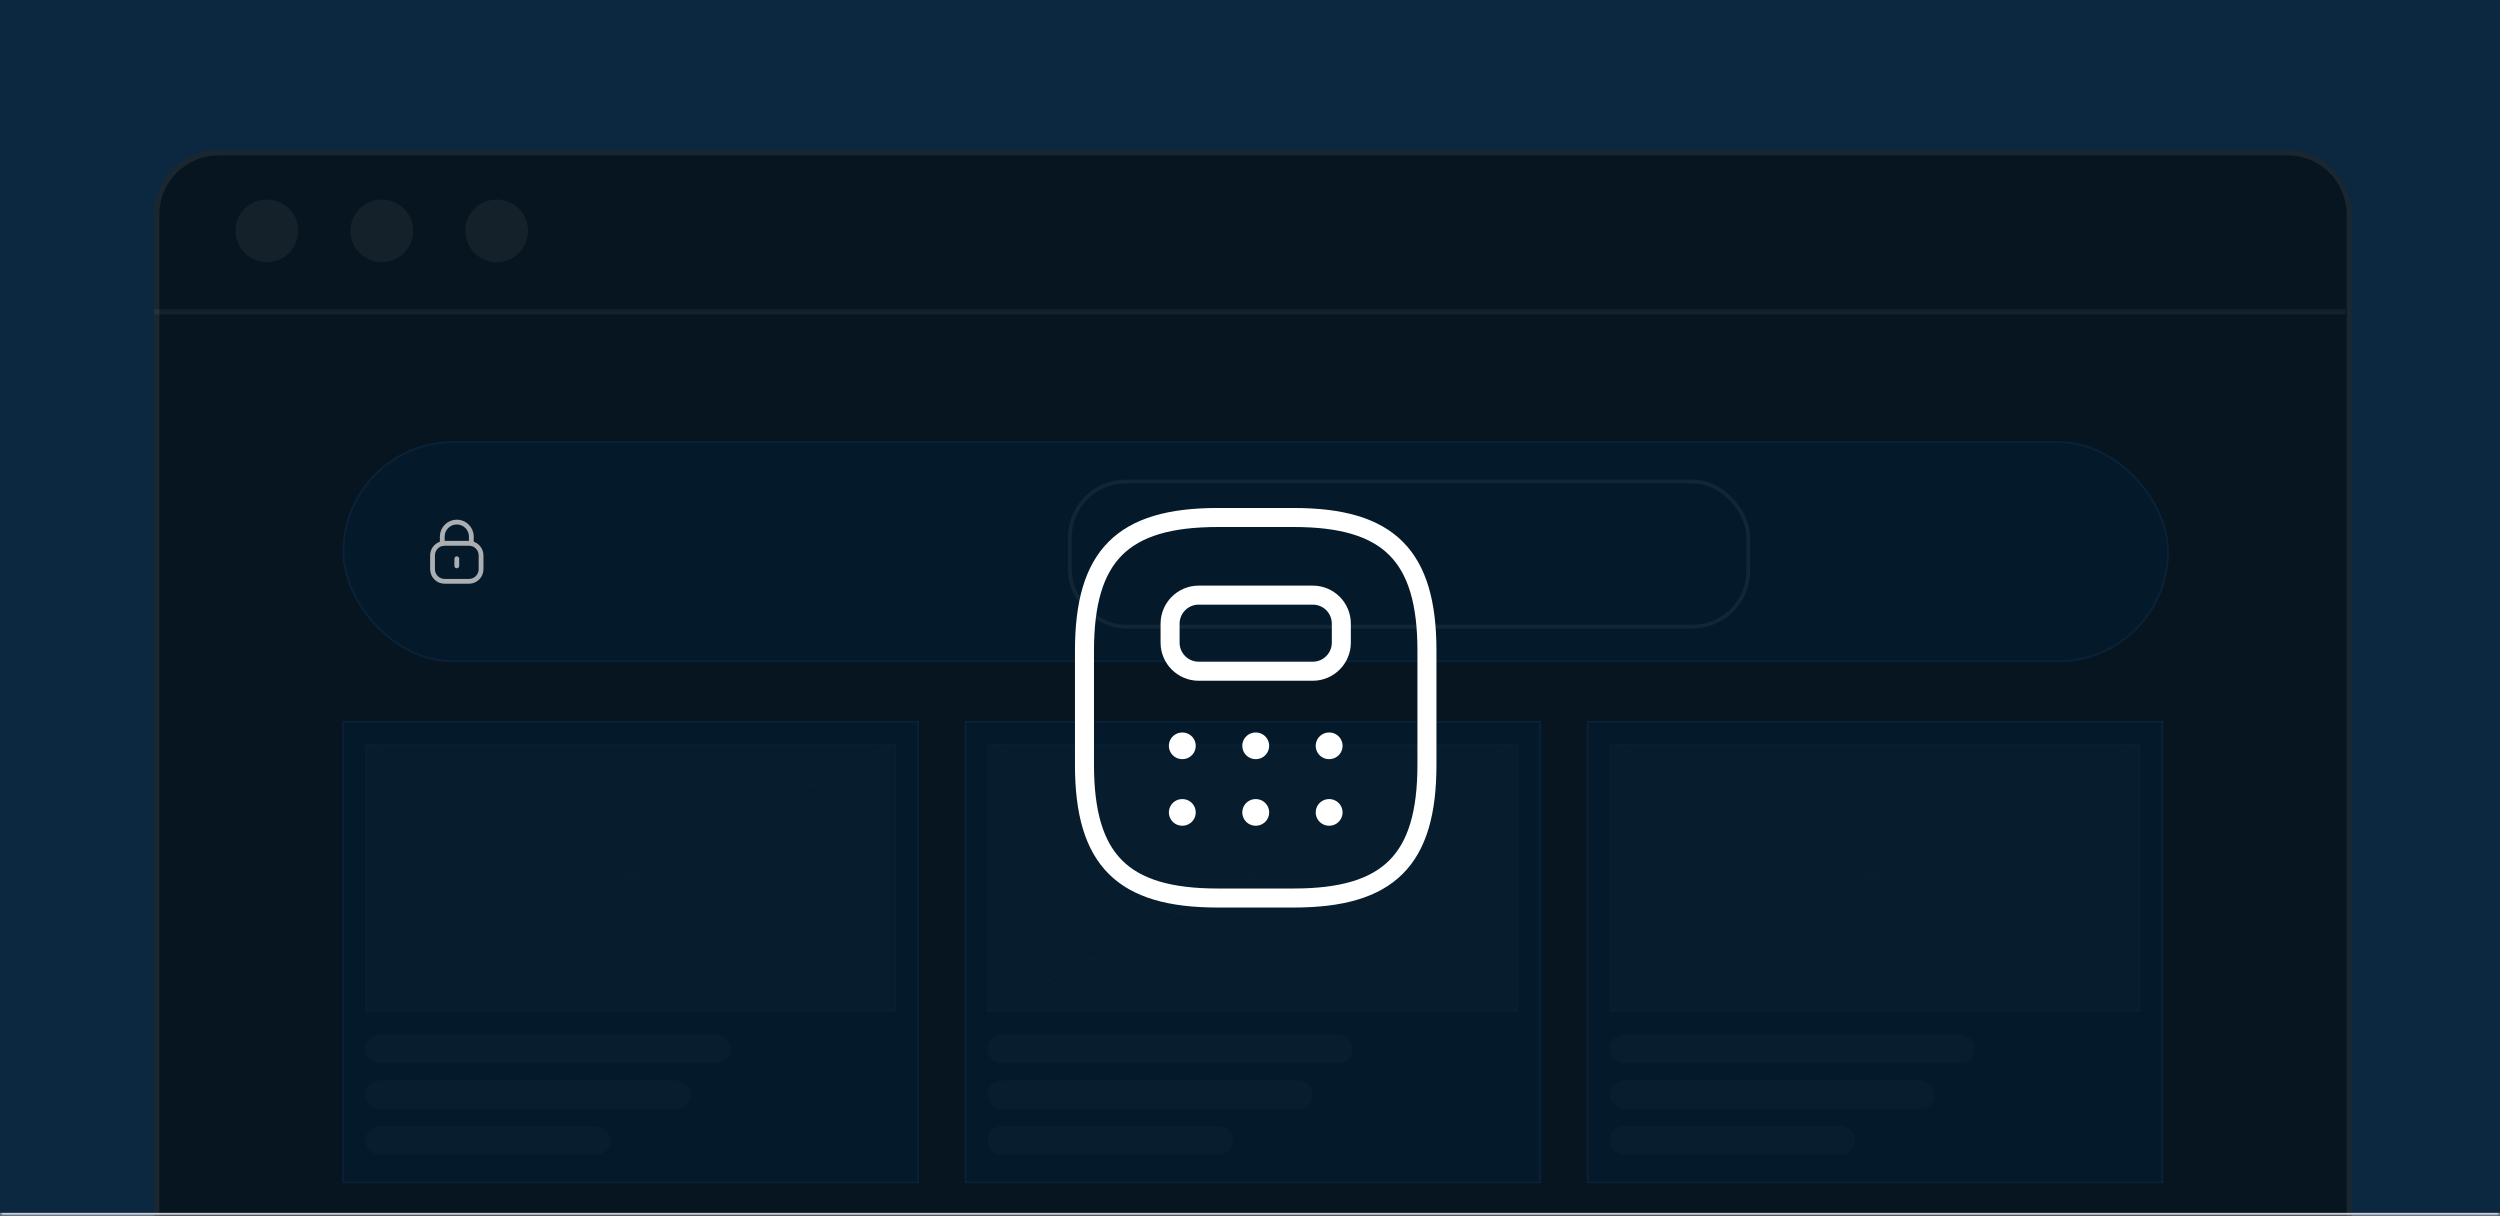 <svg width="438" height="213" viewBox="0 0 438 213" fill="none" xmlns="http://www.w3.org/2000/svg">
<rect x="0" y="0" width="438" height="213" fill="#808080" stroke="none"/>
<g clip-path="url(#clip0_26_12924)">
<mask id="path-1-inside-1_26_12924" fill="white">
<path d="M0 0H438V213H0V0Z"/>
</mask>
<path d="M0 0H438V213H0V0Z" fill="#0C2841"/>
<g clip-path="url(#clip1_26_12924)">
<path d="M27 37.591C27 31.354 32.056 26.299 38.292 26.299H400.761C406.997 26.299 412.053 31.354 412.053 37.591V284.911H27V37.591Z" fill="#061520"/>
<line x1="26.625" y1="54.63" x2="410.935" y2="54.63" stroke="white" stroke-opacity="0.08" stroke-width="0.915"/>
<circle cx="46.756" cy="40.447" r="5.49" fill="white" fill-opacity="0.08"/>
<circle cx="66.887" cy="40.447" r="5.49" fill="white" fill-opacity="0.08"/>
<circle cx="87.016" cy="40.447" r="5.49" fill="white" fill-opacity="0.08"/>
<rect x="60.168" y="77.467" width="319.663" height="38.384" rx="19.192" fill="#031B2E"/>
<rect x="60.168" y="77.467" width="319.663" height="38.384" rx="19.192" stroke="#0C2841" stroke-width="0.337"/>
<rect x="187.102" y="84.031" width="119.53" height="26.094" rx="10.101" fill="#031B2E"/>
<rect x="187.438" y="84.368" width="118.856" height="25.421" rx="9.764" stroke="white" stroke-opacity="0.08" stroke-width="0.673"/>
<path d="M82.578 95.225V94.021C82.578 92.611 81.44 91.467 80.037 91.467C78.633 91.461 77.49 92.599 77.484 94.01V94.021V95.225" stroke="#F1F1F1" stroke-width="0.842" stroke-linecap="round" stroke-linejoin="round"/>
<path fill-rule="evenodd" clip-rule="evenodd" d="M82.164 101.848H77.897C76.728 101.848 75.779 100.896 75.779 99.72V97.314C75.779 96.138 76.728 95.186 77.897 95.186H82.164C83.334 95.186 84.282 96.138 84.282 97.314V99.72C84.282 100.896 83.334 101.848 82.164 101.848Z" stroke="#F1F1F1" stroke-width="0.842" stroke-linecap="round" stroke-linejoin="round"/>
<path d="M80.031 97.894V99.141" stroke="#F1F1F1" stroke-width="0.842" stroke-linecap="round" stroke-linejoin="round"/>
<rect x="60.15" y="126.449" width="100.7" height="80.7" fill="#031B2E"/>
<rect x="60.15" y="126.449" width="100.7" height="80.7" stroke="#0C2841" stroke-width="0.3"/>
<g opacity="0.8">
<rect x="64" y="181.299" width="64" height="5" rx="2.5" fill="#0A2336"/>
<rect x="64" y="189.299" width="57" height="5" rx="2.5" fill="#0A2336"/>
<rect x="64" y="197.299" width="43" height="5" rx="2.5" fill="#0A2336"/>
</g>
<g opacity="0.6">
<g clip-path="url(#clip2_26_12924)">
<rect x="64" y="130.299" width="93" height="47" fill="#0A2336"/>
<line y1="-0.144" x2="104.202" y2="-0.144" transform="matrix(0.892 0.451 -0.593 0.805 64 130.299)" stroke="#0C2841" stroke-width="0.289"/>
<line y1="-0.144" x2="104.202" y2="-0.144" transform="matrix(0.892 -0.451 0.593 0.805 64 177.299)" stroke="#0C2841" stroke-width="0.289"/>
</g>
<rect x="64.15" y="130.449" width="92.7" height="46.7" stroke="#0C2841" stroke-width="0.3"/>
</g>
<rect x="169.15" y="126.449" width="100.7" height="80.7" fill="#031B2E"/>
<rect x="169.15" y="126.449" width="100.7" height="80.7" stroke="#0C2841" stroke-width="0.3"/>
<g opacity="0.8">
<rect x="173" y="181.299" width="64" height="5" rx="2.5" fill="#0A2336"/>
<rect x="173" y="189.299" width="57" height="5" rx="2.5" fill="#0A2336"/>
<rect x="173" y="197.299" width="43" height="5" rx="2.5" fill="#0A2336"/>
</g>
<g opacity="0.6">
<g clip-path="url(#clip3_26_12924)">
<rect x="173" y="130.299" width="93" height="47" fill="#0A2336"/>
<line y1="-0.144" x2="104.202" y2="-0.144" transform="matrix(0.892 0.451 -0.593 0.805 173 130.299)" stroke="#0C2841" stroke-width="0.289"/>
<line y1="-0.144" x2="104.202" y2="-0.144" transform="matrix(0.892 -0.451 0.593 0.805 173 177.299)" stroke="#0C2841" stroke-width="0.289"/>
</g>
<rect x="173.15" y="130.449" width="92.7" height="46.7" stroke="#0C2841" stroke-width="0.3"/>
</g>
<rect x="278.15" y="126.449" width="100.7" height="80.7" fill="#031B2E"/>
<rect x="278.15" y="126.449" width="100.7" height="80.7" stroke="#0C2841" stroke-width="0.3"/>
<g opacity="0.8">
<rect x="282" y="181.299" width="64" height="5" rx="2.5" fill="#0A2336"/>
<rect x="282" y="189.299" width="57" height="5" rx="2.5" fill="#0A2336"/>
<rect x="282" y="197.299" width="43" height="5" rx="2.5" fill="#0A2336"/>
</g>
<g opacity="0.6">
<g clip-path="url(#clip4_26_12924)">
<rect x="282" y="130.299" width="93" height="47" fill="#0A2336"/>
<line y1="-0.144" x2="104.202" y2="-0.144" transform="matrix(0.892 0.451 -0.593 0.805 282 130.299)" stroke="#0C2841" stroke-width="0.289"/>
<line y1="-0.144" x2="104.202" y2="-0.144" transform="matrix(0.892 -0.451 0.593 0.805 282 177.299)" stroke="#0C2841" stroke-width="0.289"/>
</g>
<rect x="282.15" y="130.449" width="92.7" height="46.7" stroke="#0C2841" stroke-width="0.3"/>
</g>
<rect width="386" height="264" transform="translate(26 14)" fill="#091620" fill-opacity="0.3"/>
<path d="M213.333 157.333H226.667C243.333 157.333 250 150.666 250 133.999V113.999C250 97.333 243.333 90.666 226.667 90.666H213.333C196.667 90.666 190 97.333 190 113.999V133.999C190 150.666 196.667 157.333 213.333 157.333Z" stroke="white" stroke-width="3.333" stroke-linecap="round" stroke-linejoin="round"/>
<path d="M235 109.268V112.601C235 115.334 232.767 117.601 230 117.601H210C207.267 117.601 205 115.368 205 112.601V109.268C205 106.534 207.233 104.268 210 104.268H230C232.767 104.268 235 106.501 235 109.268Z" stroke="white" stroke-width="3.333" stroke-linecap="round" stroke-linejoin="round"/>
<path d="M207.12 130.667H207.159" stroke="white" stroke-width="4.667" stroke-linecap="round" stroke-linejoin="round"/>
<path d="M219.985 130.667H220.023" stroke="white" stroke-width="4.667" stroke-linecap="round" stroke-linejoin="round"/>
<path d="M232.846 130.667H232.884" stroke="white" stroke-width="4.667" stroke-linecap="round" stroke-linejoin="round"/>
<path d="M207.12 142.333H207.159" stroke="white" stroke-width="4.667" stroke-linecap="round" stroke-linejoin="round"/>
<path d="M219.985 142.333H220.023" stroke="white" stroke-width="4.667" stroke-linecap="round" stroke-linejoin="round"/>
<path d="M232.846 142.333H232.884" stroke="white" stroke-width="4.667" stroke-linecap="round" stroke-linejoin="round"/>
</g>
<path d="M38.292 26.756H400.761C406.744 26.756 411.595 31.607 411.595 37.591V284.453H27.457V37.591C27.457 31.607 32.308 26.756 38.292 26.756Z" stroke="white" stroke-opacity="0.08" stroke-width="0.915"/>
</g>
<path d="M438 213V212.5H0V213V213.5H438V213Z" fill="#E4E4E7" mask="url(#path-1-inside-1_26_12924)"/>
<defs>
<clipPath id="clip0_26_12924">
<path d="M0 0H438V213H0V0Z" fill="white"/>
</clipPath>
<clipPath id="clip1_26_12924">
<path d="M27 37.591C27 31.354 32.056 26.299 38.292 26.299H400.761C406.997 26.299 412.053 31.354 412.053 37.591V284.911H27V37.591Z" fill="white"/>
</clipPath>
<clipPath id="clip2_26_12924">
<rect x="64" y="130.299" width="93" height="47" fill="white"/>
</clipPath>
<clipPath id="clip3_26_12924">
<rect x="173" y="130.299" width="93" height="47" fill="white"/>
</clipPath>
<clipPath id="clip4_26_12924">
<rect x="282" y="130.299" width="93" height="47" fill="white"/>
</clipPath>
</defs>
</svg>
